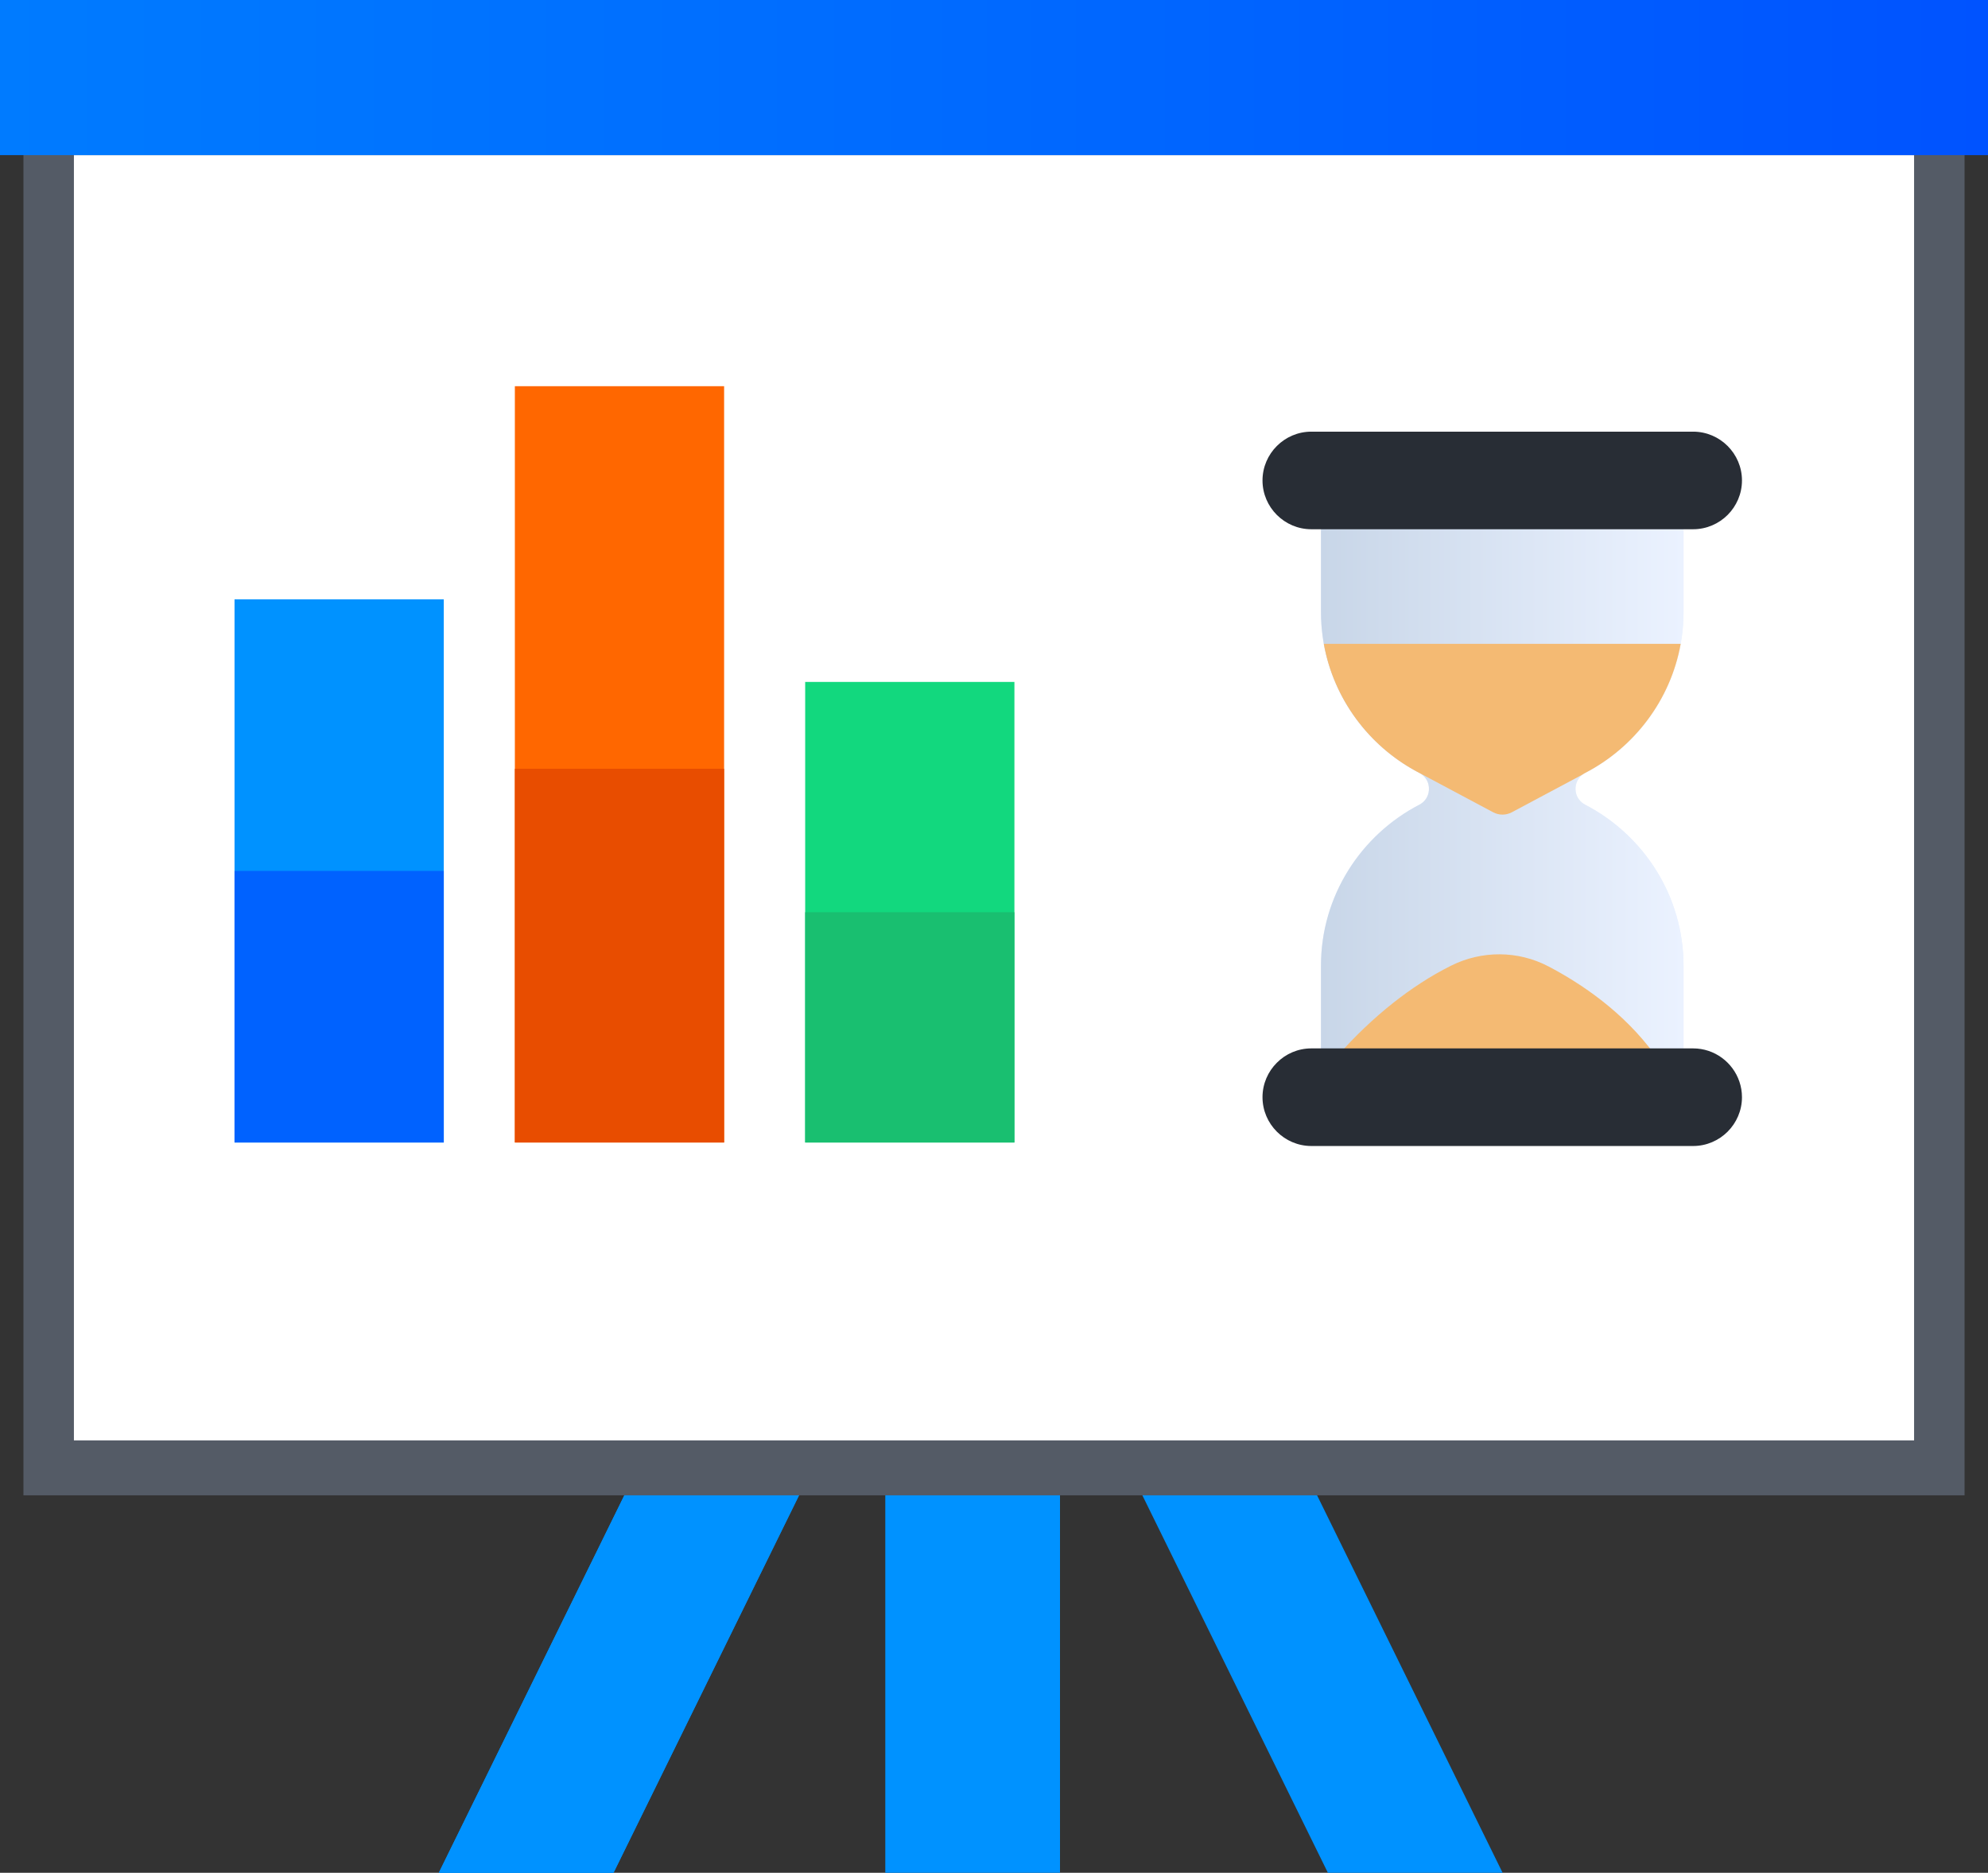 <?xml version="1.0" ?><svg style="enable-background:new 0 0 7348.542 6924.424;" version="1.1" viewBox="0 0 7348.542 6924.424" xml:space="preserve" xmlns="http://www.w3.org/2000/svg" xmlns:xlink="http://www.w3.org/1999/xlink"><rect x="0" y="0" width="7348.542" height="6924.424" fill="#333333" stroke="none"/><g id="_x33_7-Report"><g><rect height="1664.732" style="fill:#0092FF;" width="645.801" x="3272.439" y="5259.692"/><g><polygon points="2267.86,6924.424 1622.058,6924.424 2440.073,5259.692 3085.875,5259.692    " style="fill:#0092FF;"/><polygon points="4908.469,6924.424 5554.27,6924.424 4736.255,5259.692 4090.454,5259.692    " style="fill:#0092FF;"/></g><g><polygon points="2267.86,6924.424 1622.058,6924.424 2440.073,5259.692 3085.875,5259.692    " style="fill:#0092FF;"/></g><rect height="5049.949" style="fill:#545B66;" width="7175.258" x="86.642" y="478.891"/><rect height="4752.105" style="fill:#FFFFFF;" width="6802.099" x="273.222" y="573.569"/><linearGradient gradientUnits="userSpaceOnUse" id="SVGID_1_" x1="0" x2="7348.542" y1="286.784" y2="286.784"><stop offset="0" style="stop-color:#007BFF"/><stop offset="0.463" style="stop-color:#006BFF"/><stop offset="1" style="stop-color:#0053FF"/></linearGradient><rect height="573.569" style="fill:url(#SVGID_1_);" width="7348.542" y="0"/><rect height="2008.407" style="fill:#0092FF;" width="773.451" x="866.946" y="2215.915"/><rect height="1004.204" style="fill:#0062FF;" width="773.451" x="866.946" y="3220.118"/><rect height="2796.384" style="fill:#FF6700;" width="773.451" x="1903.17" y="1427.938"/><rect height="1381.899" style="fill:#E84D00;" width="773.451" x="1903.17" y="2842.423"/><rect height="1702.951" style="fill:#12D87E;" width="773.451" x="2976.301" y="2521.371"/><rect height="851.475" style="fill:#19BF70;" width="773.451" x="2976.301" y="3372.847"/><path d="M5824.985,2929.401c3.59,18.629,15.151,35.845,34.526,45.975    c215.467,111.722,363.581,337.051,363.581,595.266v299.688c0,117.49-96.146,213.602-213.603,213.602h-912.985    c-117.456,0-213.603-96.112-213.603-213.602v-299.688c0-258.215,148.019-483.544,363.485-595.266    c18.456-9.592,29.843-25.715,33.98-43.364c6.531-27.779-4.779-59.053-33.98-74.196c-3.833-1.969-7.693-4.033-11.552-6.271    c-209.206-113.527-351.934-335.36-351.934-589.004v-299.619c0-117.551,96.146-213.663,213.603-213.663h912.985    c117.456,0,213.603,96.112,213.603,213.663v299.619c0,258.319-148.114,483.543-363.581,595.275    c-3.426,1.795-6.54,3.695-9.418,5.828C5828.784,2879.602,5820.346,2905.585,5824.985,2929.401L5824.985,2929.401z" style="fill:#EBF2FF;"/><linearGradient gradientUnits="userSpaceOnUse" id="SVGID_2_" x1="4882.903" x2="6223.093" y1="2916.596" y2="2916.596"><stop offset="0" style="stop-color:#C8D6E8"/><stop offset="0.999" style="stop-color:#EBF2FF"/></linearGradient><path d="M5824.985,2929.401c3.59,18.629,15.151,35.845,34.526,45.975    c215.467,111.722,363.581,337.051,363.581,595.266v299.688c0,117.49-96.146,213.602-213.603,213.602h-912.985    c-117.456,0-213.603-96.112-213.603-213.602v-299.688c0-258.215,148.019-483.544,363.485-595.266    c18.456-9.592,29.843-25.715,33.98-43.364c6.531-27.779-4.779-59.053-33.98-74.196c-3.833-1.969-7.693-4.033-11.552-6.271    c-209.206-113.527-351.934-335.36-351.934-589.004v-299.619c0-117.551,96.146-213.663,213.603-213.663h912.985    c117.456,0,213.603,96.112,213.603,213.663v299.619c0,258.319-148.114,483.543-363.581,595.275    c-3.426,1.795-6.54,3.695-9.418,5.828C5828.784,2879.602,5820.346,2905.585,5824.985,2929.401L5824.985,2929.401z" style="fill:url(#SVGID_2_);"/><path d="M6212.59,2380.543c-37.267,207.67-171.218,382.921-353.078,477.273    c-3.426,1.795-6.54,3.695-9.418,5.828l-261.71,139.676c-10.667,5.663-22.497,8.603-34.483,8.603    c-12.099,0-23.919-2.94-34.492-8.603l-284.571-151.774c-176.067-95.496-304.979-267.703-341.465-471.002H6212.59z" style="fill:#F4BA73;"/><path d="M6118.343,3901.977H4946.258c58.307-66.78,129.892-135.859,205.441-195.311    c61.62-48.585,133.032-96.685,212.241-136.189c113.631-56.712,247.479-56.174,359.921,2.775    C5843.38,3635.861,6002.136,3741.496,6118.343,3901.977L6118.343,3901.977z" style="fill:#F4BA73;"/><path d="M6439.097,1776.492c0,49.531-20.329,94.69-52.947,127.386    c-32.801,32.723-77.855,52.948-127.49,52.948H4847.231c-99.26,0-180.437-81.169-180.437-180.334    c0-49.626,20.26-94.724,53.06-127.516c32.583-32.593,77.743-52.948,127.377-52.948H6258.66    C6357.929,1596.028,6439.097,1677.197,6439.097,1776.492L6439.097,1776.492z" style="fill:#282D35;"/><path d="M6439.097,4056.795c0,49.634-20.329,94.689-52.947,127.412    c-32.801,32.697-77.855,53.026-127.49,53.026H4847.231c-99.26,0-180.437-81.238-180.437-180.438    c0-49.635,20.26-94.794,53.06-127.412c32.583-32.8,77.743-53.025,127.377-53.025H6258.66c79.208,0,146.83,51.603,170.949,122.91    C6435.776,4017.36,6439.097,4036.744,6439.097,4056.795L6439.097,4056.795z" style="fill:#282D35;"/></g></g><g id="Layer_1"/></svg>